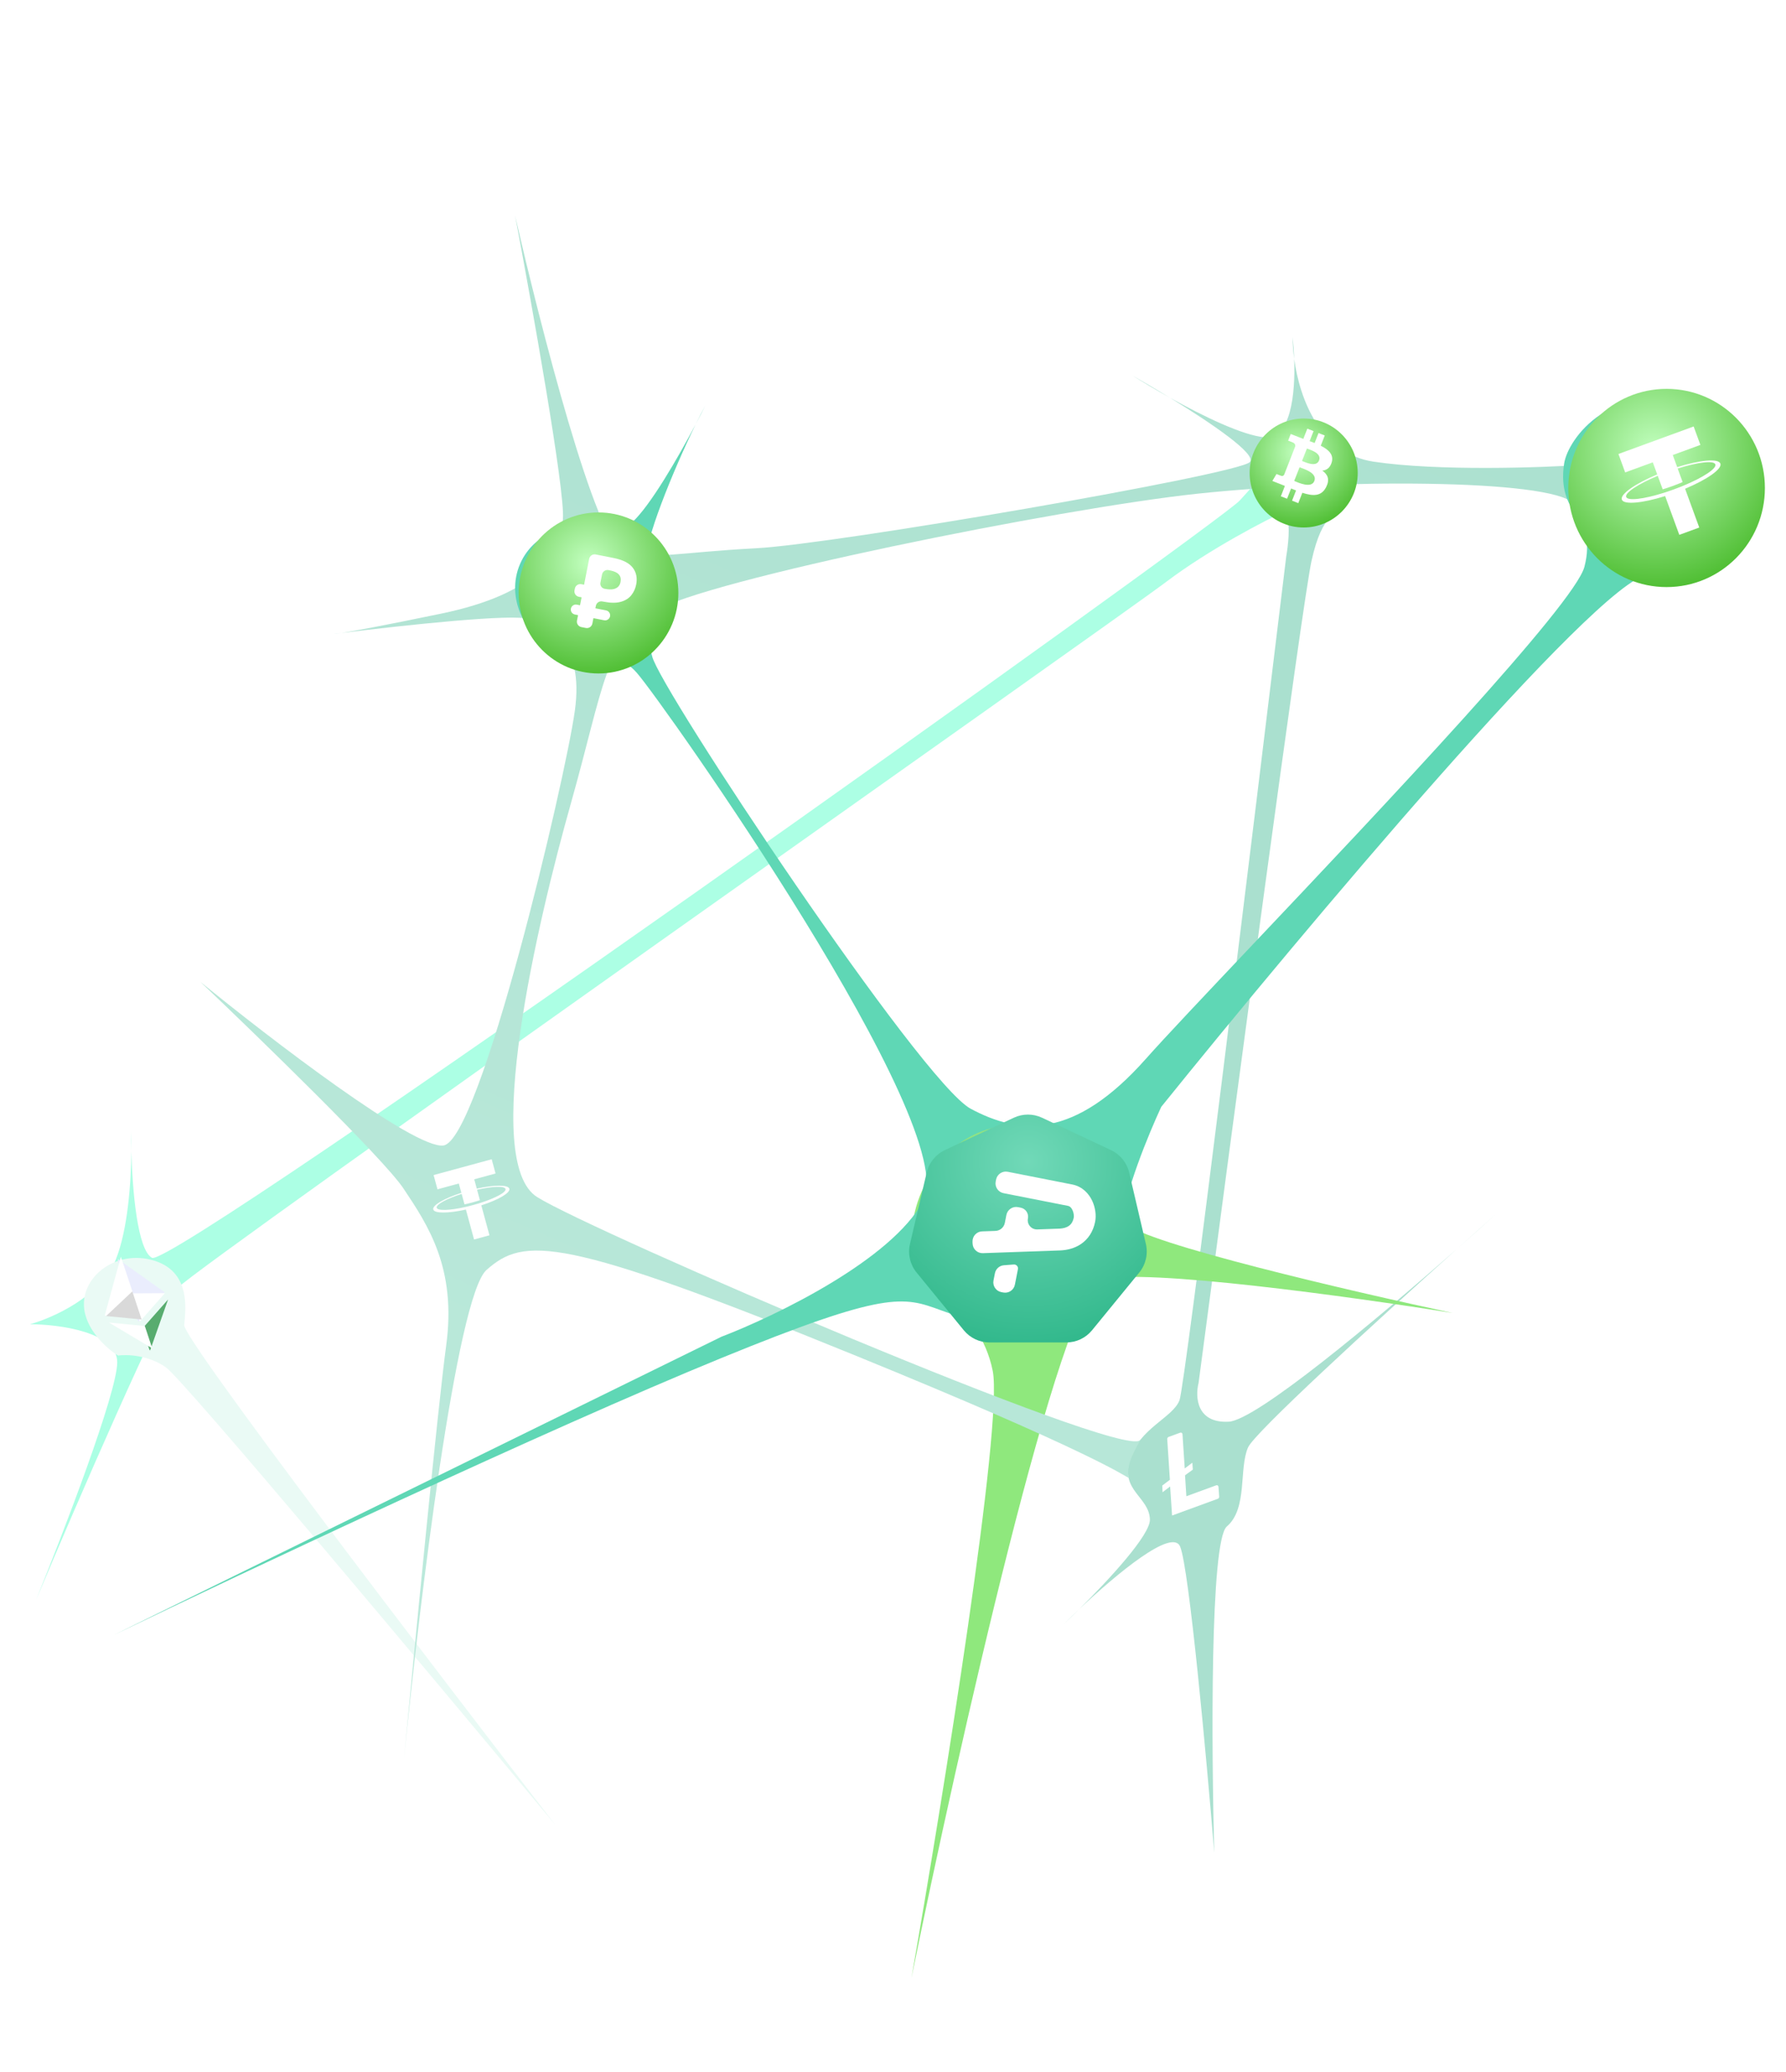 <svg width="646" height="749" viewBox="0 0 646 749" fill="none" xmlns="http://www.w3.org/2000/svg">
<g filter="url(#filter0_f_4063_2118)">
<path d="M460.383 183.544C457.154 178.856 451.935 167.872 456.886 161.437C463.074 153.393 472.562 152.156 481.197 155.618C489.832 159.081 493.455 171.995 488.456 179.364C483.456 186.732 478.441 184.548 474.384 202.768C471.138 217.344 445.793 406.994 433.526 499.998C432.276 504.922 432.708 514.617 444.434 513.996C454.361 513.471 497.301 477.663 526.885 451.613C532.178 446.866 537.101 442.476 541.375 438.681C537.168 442.493 532.245 446.893 526.885 451.613C496.441 478.914 453.725 518.005 451.418 523.303C448.032 531.076 451.36 545.353 443.744 551.881C437.651 557.102 438.181 632.689 439.208 669.829C436.448 636.21 430.116 567.006 426.858 559.143C424.029 552.317 403.979 568.92 390.469 581.655C388.421 583.684 386.508 585.53 384.855 587.088C386.52 585.43 388.419 583.587 390.469 581.655C401.381 570.843 416.136 554.827 415.926 549.311C415.615 541.121 405.213 538.977 408.656 527.648C412.098 516.32 424.151 512.62 426.63 506.242C428.614 501.139 453.193 300.735 465.235 201.17C465.861 197.564 466.778 189.82 465.44 187.686C464.102 185.552 461.511 184.036 460.383 183.544Z" fill="#AAE0CF"/>
</g>
<g filter="url(#filter1_f_4063_2118)">
<path d="M466.053 184.224C457.843 188.006 437.511 198.522 421.87 210.324C402.318 225.077 72.023 457.398 64.722 465.256C58.881 471.542 27.823 543.354 13.024 578.474C22.814 554.397 42.396 503.501 42.403 492.526C42.41 481.551 21.343 478.779 10.809 478.765C18.938 476.539 36.538 468.732 41.904 455.317C46.208 444.556 47.411 427.631 47.514 416.288C47.44 413.643 47.412 411.198 47.419 409.093C47.497 411.035 47.539 413.492 47.514 416.288C47.925 430.99 49.761 451.868 54.98 454.748C62.676 458.995 440.488 189.496 448.367 180.995C454.67 174.194 456.828 171.157 457.12 170.488L470.531 173.943L466.053 184.224Z" fill="#ACFFE4"/>
</g>
<g filter="url(#filter2_iif_4063_2118)">
<path d="M30.356 470.872C30.621 479.578 38.703 486.639 42.711 489.08C45.79 488.632 53.551 488.85 59.96 493.312C66.37 497.774 156.578 605.498 200.881 658.803C155.912 600.634 66.105 483.041 66.622 478.016C67.27 471.735 68.783 458.671 55.59 454.715C42.398 450.759 30.025 459.988 30.356 470.872Z" fill="#EAFAF5"/>
</g>
<path d="M398.479 462.657C413.244 458.348 489.244 468.877 525.398 474.68C488.645 466.826 413.576 449.365 407.326 442.346C399.512 433.573 403.736 411.548 372.44 408.06C341.144 404.571 327.897 434.302 330.177 449.614C332.457 464.927 354.253 471.735 359.068 495.609C362.921 514.709 341.066 649.954 329.657 715.19C346.446 632.807 383.715 466.966 398.479 462.657Z" fill="#8FE87D"/>
<g filter="url(#filter3_f_4063_2118)">
<path d="M496.861 166.915C520.17 170.385 557.565 169.092 573.35 168.011L626.258 191.055C610.086 190.972 576.006 189.036 569.066 181.956C560.391 173.107 483.105 173.155 433.047 178.499C382.988 183.843 254.769 209.737 236.746 220.98C218.724 232.222 218.561 247.664 206.494 290.438C194.427 333.211 173.913 420.037 194.308 432.798C214.704 445.559 405.084 527.286 412.27 520.72C413.572 519.53 406.403 529.053 408.4 534.398C406.264 533.368 394.164 524.618 309.038 489.928C202.631 446.566 189.555 447.135 175.981 459.122C165.122 468.712 151.562 580.94 146.14 635.856C149.957 595.356 158.35 508.78 161.383 486.474C165.175 458.592 154.923 443.089 145.88 429.604C138.646 418.816 93.933 375.357 72.481 354.976C97.358 375.258 149.763 415.484 160.372 414.139C173.634 412.457 204.351 282.344 207.911 257.047C211.472 231.749 197.854 226.713 191.335 223.873C186.335 221.695 145.653 226.088 123.466 228.855C121.811 229.115 120.962 229.212 120.698 229.204C121.583 229.091 122.508 228.974 123.466 228.855C127.976 228.146 138.467 226.222 159.384 221.889C195.125 214.486 202.713 200.489 203.616 187.457C204.338 177.032 192.375 110.07 186.304 77.892C195.29 117.306 215.671 196.765 225.31 199.293C237.358 202.452 244.808 199.73 273.512 198.211C302.215 196.692 447.381 171.616 452.04 167.083C454.844 164.355 438.302 153.067 423.249 143.84C417.895 140.859 413.066 137.961 409.595 135.768C413.488 137.981 418.288 140.798 423.249 143.84C435.098 150.437 449.512 157.44 457.444 158.1C466.852 158.883 468.579 142.555 468.114 129.758C467.719 126.864 467.543 124.191 467.533 121.923C467.795 124.203 468.01 126.892 468.114 129.758C470.077 144.153 477.454 164.026 496.861 166.915Z" fill="url(#paint0_linear_4063_2118)"/>
</g>
<g style="mix-blend-mode:soft-light">
<path fillRule="evenodd" clipRule="evenodd" d="M173.845 434.861C173.692 434.916 172.897 435.184 171.095 435.675C169.661 436.065 168.631 436.299 168.27 436.379C162.663 437.643 158.265 437.803 157.95 436.647C157.635 435.49 161.508 433.4 166.981 431.644L168.008 435.417C168.377 435.345 169.431 435.124 170.865 434.733C172.585 434.265 173.427 433.959 173.578 433.902L172.552 430.13C178.147 428.872 182.536 428.714 182.85 429.868C183.165 431.022 179.303 433.111 173.84 434.862L173.845 434.861ZM172.451 429.738L171.531 426.362L179.247 424.261L177.845 419.112L156.839 424.83L158.24 429.98L165.955 427.88L166.873 431.255C160.682 433.25 156.305 435.778 156.711 437.269C157.117 438.759 162.17 438.718 168.519 437.301L171.465 448.122L177.04 446.604L174.094 435.779C180.271 433.788 184.64 431.264 184.235 429.775C183.829 428.285 178.787 428.323 172.449 429.737L172.451 429.738Z" fill="white"/>
</g>
<g filter="url(#filter4_f_4063_2118)">
<path fillRule="evenodd" clipRule="evenodd" d="M596.029 207.721C614.892 204.959 626.069 196.741 629.3 192.977C641.161 179.156 636.473 155.411 612.906 147.055C583.446 136.611 567.085 158.422 565.738 167.679C564.365 177.113 567.224 181.795 569.955 186.268C572.819 190.96 575.543 195.421 573.097 204.893C569.603 218.426 500.144 291.805 453 341.61C435.689 359.898 421.387 375.007 414.464 382.808C388.687 411.854 369.014 410.445 351.114 400.859C333.214 391.273 238.593 248.931 235.896 237.315C235.167 234.172 234.261 232.158 233.524 230.685C234.942 229.051 236.129 227.192 237.027 225.129C240.276 217.671 238.999 209.276 234.389 202.551C234.31 202.256 234.225 201.953 234.131 201.643C232.684 196.859 243.324 170.305 251.605 153.436C252.955 150.883 254.144 148.565 255.104 146.639C254.022 148.62 252.84 150.92 251.605 153.436C245.223 165.501 235.232 182.817 228.676 188.825C226.543 190.78 224.428 192.031 222.506 192.704C222.383 192.649 222.26 192.594 222.135 192.54C208.633 186.659 193.409 191.715 188.131 203.832C182.853 215.95 189.521 230.54 203.023 236.421C206.751 238.045 210.611 238.835 214.356 238.873C215.385 239.053 216.538 238.899 217.805 238.729C221.214 238.272 225.451 237.704 230.331 243.244C239.713 253.893 348.165 407.629 333.895 434.229C322.479 455.509 280.487 475.802 260.918 483.289L41.249 591.066C88.189 568.453 197.823 516.784 260.837 491.009C320.696 466.526 326.722 468.729 340.383 473.725C344.698 475.303 349.776 477.16 357.553 478.542C389.949 484.299 404.611 458.168 405.668 443.414C406.513 431.611 415.599 409.654 420.036 400.151C470.84 337.159 577.165 210.483 596.029 207.721Z" fill="#5FD7B5"/>
</g>
<g filter="url(#filter5_f_4063_2118)">
<path d="M428.628 533.369L429.108 540.945L439.908 536.997C439.978 536.968 440.054 536.954 440.13 536.954C440.206 536.955 440.282 536.971 440.352 537.001C440.422 537.03 440.486 537.074 440.539 537.129C440.593 537.183 440.635 537.248 440.664 537.319L440.73 537.498L440.98 541.095C440.995 541.264 440.952 541.433 440.858 541.574C440.765 541.715 440.626 541.82 440.465 541.871L423.937 547.913L423.243 537.422L420.488 539.498L420.4 537.072L423.154 534.996L422.19 520.273C422.177 520.104 422.221 519.936 422.314 519.796C422.407 519.655 422.545 519.55 422.705 519.497L426.884 517.969C426.954 517.941 427.03 517.926 427.106 517.927C427.182 517.928 427.258 517.943 427.328 517.973C427.398 518.003 427.462 518.047 427.516 518.101C427.569 518.156 427.612 518.22 427.64 518.291L427.706 518.471L428.522 530.895L431.276 528.819L431.446 531.323L428.628 533.369Z" fill="white"/>
</g>
<g filter="url(#filter6_f_4063_2118)">
<ellipse cx="367.598" cy="442.573" rx="35.555" ry="35.829" fill="url(#paint1_radial_4063_2118)"/>
</g>
<g filter="url(#filter7_f_4063_2118)">
<ellipse cx="602.81" cy="176.421" rx="35.555" ry="35.829" fill="url(#paint2_radial_4063_2118)"/>
</g>
<g filter="url(#filter8_f_4063_2118)">
<ellipse cx="216.48" cy="214.372" rx="28.884" ry="29.107" fill="url(#paint3_radial_4063_2118)"/>
</g>
<g filter="url(#filter9_f_4063_2118)">
<ellipse cx="471.545" cy="171.009" rx="19.542" ry="19.692" fill="url(#paint4_radial_4063_2118)"/>
</g>
<g style="mix-blend-mode:soft-light" filter="url(#filter10_f_4063_2118)">
<path d="M481.692 167.111C482.48 164.341 480.526 162.543 477.716 161.149L479.167 157.445L476.912 156.563L475.5 160.169C474.908 159.937 474.297 159.711 473.691 159.487L475.113 155.858L472.86 154.975L471.409 158.677C470.917 158.496 470.434 158.318 469.967 158.135L469.971 158.123L466.862 156.904L465.92 159.312C465.92 159.312 467.597 159.933 467.558 159.952C468.47 160.31 468.56 160.957 468.468 161.448L466.815 165.667C466.878 165.692 466.959 165.727 467.047 165.776C466.972 165.747 466.892 165.715 466.809 165.683L464.494 171.593C464.341 171.865 463.993 172.257 463.354 172.008C463.373 172.045 461.716 171.366 461.716 171.366L460.214 173.883L463.147 175.032C463.693 175.247 464.226 175.466 464.753 175.676L463.287 179.422L465.538 180.304L466.99 176.598C467.603 176.853 468.199 177.092 468.784 177.321L467.338 181.009L469.593 181.892L471.057 178.153C474.933 179.42 477.959 179.504 479.682 176.074C481.07 173.312 480.223 171.506 478.274 170.147C479.842 169.993 481.118 169.14 481.692 167.112L481.692 167.111ZM475.401 173.885C474.306 176.685 469.638 174.489 468.109 173.892L470.054 168.93C471.582 169.529 476.545 170.966 475.401 173.885ZM477.095 166.473C476.097 169.019 472.216 167.156 470.943 166.658L472.706 162.157C473.979 162.656 478.135 163.817 477.095 166.473Z" fill="white"/>
</g>
<path d="M366.702 404.096C369.932 402.58 373.67 402.58 376.9 404.096L401.835 415.8C405.157 417.36 407.583 420.354 408.42 423.927L414.464 449.736C415.314 453.366 414.428 457.185 412.067 460.071L394.989 480.945C392.71 483.73 389.301 485.346 385.701 485.346H357.901C354.302 485.346 350.893 483.73 348.613 480.945L331.535 460.071C329.174 457.185 328.288 453.366 329.139 449.736L335.182 423.927C336.019 420.354 338.445 417.36 341.767 415.8L366.702 404.096Z" fill="url(#paint5_radial_4063_2118)"/>
<path fillRule="evenodd" clipRule="evenodd" d="M386.307 435.968L362.979 431.373C361.031 430.989 359.763 429.099 360.146 427.151L360.28 426.471C360.664 424.523 362.554 423.255 364.502 423.639L387.83 428.233C391.557 428.967 393.853 431.586 395.041 434.105C396.19 436.542 396.569 439.392 396.115 441.694C395.395 445.351 393.538 448.016 391.041 449.728C388.647 451.368 385.939 451.951 383.664 452.066L383.635 452.067L355.508 453.064C353.524 453.135 351.859 451.583 351.788 449.599L351.764 448.906C351.693 446.922 353.245 445.257 355.229 445.186L360.051 445.015C361.72 444.956 363.128 443.756 363.451 442.118L364.014 439.258C364.397 437.31 366.288 436.042 368.236 436.426L369.182 436.612C370.983 436.967 372.155 438.714 371.801 440.515C371.387 442.617 373.039 444.555 375.179 444.479L383.294 444.191C384.615 444.121 385.759 443.791 386.584 443.225C387.312 442.726 388.043 441.884 388.381 440.17C388.477 439.679 388.415 438.536 387.911 437.467C387.446 436.48 386.877 436.08 386.307 435.968ZM367.916 460.241C367.915 460.242 367.916 460.243 367.917 460.243C367.918 460.243 367.918 460.244 367.918 460.245L367.09 464.45C366.706 466.398 364.816 467.667 362.868 467.283L362.184 467.148C360.237 466.765 358.968 464.874 359.352 462.926L359.864 460.326C360.176 458.741 361.507 457.559 363.117 457.436L366.689 457.162C367.625 457.091 368.371 457.93 368.189 458.851L367.916 460.241Z" fill="white"/>
<g style="mix-blend-mode:soft-light">
<path fillRule="evenodd" clipRule="evenodd" d="M609.067 175.515C608.87 175.604 607.847 176.049 605.513 176.902C603.656 177.581 602.318 178.007 601.847 178.154C594.558 180.46 588.745 181.167 588.198 179.67C587.651 178.172 592.549 174.966 599.606 172.022L601.392 176.908C601.874 176.771 603.246 176.359 605.102 175.68C607.33 174.866 608.412 174.365 608.606 174.273L606.82 169.388C614.096 167.091 619.896 166.388 620.442 167.882C620.989 169.377 616.104 172.58 609.06 175.515L609.067 175.515ZM606.642 168.88L605.044 164.508L615.034 160.855L612.597 154.187L585.395 164.131L587.833 170.799L597.822 167.148L599.42 171.519C591.437 174.86 585.92 178.703 586.626 180.633C587.331 182.564 594.025 181.941 602.282 179.348L607.404 193.36L614.624 190.721L609.5 176.703C617.464 173.369 622.972 169.531 622.267 167.603C621.562 165.674 614.883 166.291 606.64 168.879L606.642 168.88Z" fill="white"/>
</g>
<g filter="url(#filter11_f_4063_2118)">
<path d="M42.683 455.202L42.682 456.047L49.859 477.629L50.179 477.746L59.563 467.199L42.683 455.202Z" fill="#EAEDFD"/>
<path d="M43.714 454.346L37.881 475.609L51.219 476.906L47.732 466.423L43.714 454.346Z" fill="white"/>
<path d="M51.624 480.183L51.536 480.387L54.03 487.945L54.284 488.243L60.793 469.816L51.624 480.183Z" fill="#58AC6F"/>
<path d="M55.053 487.475L52.392 479.41L39.381 478.136L55.053 487.475Z" fill="white"/>
<path d="M50.601 477.763L59.641 467.53L47.248 467.598L50.601 477.763Z" fill="white"/>
<path d="M38.388 475.788L51.219 477.048L47.866 466.883L38.388 475.788Z" fill="#D9D9D9"/>
</g>
<g style="mix-blend-mode:soft-light">
<path d="M210.277 226.712C209.193 226.498 208.488 225.446 208.701 224.363L213.106 202.032C213.319 200.949 214.371 200.243 215.455 200.457L221.877 201.724C225.26 202.391 227.588 203.563 228.862 205.241C230.16 206.923 230.572 208.965 230.098 211.368C229.818 212.789 229.235 214.063 228.351 215.187C227.467 216.312 226.203 217.106 224.558 217.571C222.937 218.041 220.852 218.025 218.302 217.522L217.874 217.438C216.791 217.224 215.739 217.929 215.525 219.013L214.254 225.458C214.04 226.542 212.988 227.247 211.905 227.033L210.277 226.712ZM207.932 222.162C206.947 221.968 206.306 221.012 206.501 220.027C206.695 219.042 207.651 218.401 208.636 218.595L219.226 220.684C220.211 220.878 220.852 221.834 220.657 222.819C220.463 223.804 219.507 224.445 218.522 224.251L207.932 222.162ZM209.38 215.762C208.296 215.548 207.591 214.497 207.805 213.413L207.93 212.778C208.144 211.694 209.196 210.989 210.279 211.203L217.129 212.554C218.213 212.767 218.918 213.819 218.704 214.903L218.579 215.538C218.365 216.622 217.313 217.327 216.23 217.113L209.38 215.762ZM218.65 212.854C219.704 213.061 220.633 213.13 221.436 213.059C222.245 212.964 222.908 212.7 223.426 212.267C223.944 211.835 224.281 211.226 224.436 210.442C224.658 209.314 224.467 208.411 223.863 207.731C223.263 207.027 222.203 206.525 220.683 206.225L220.108 206.112C219.024 205.898 217.973 206.603 217.759 207.687L217.174 210.652C216.974 211.668 217.635 212.653 218.65 212.854Z" fill="white"/>
</g>
<defs>
<filter id="filter0_f_4063_2118" x="374.855" y="143.799" width="176.521" height="536.03" filterUnits="userSpaceOnUse" color-interpolation-filters="sRGB">
<feFlood flood-opacity="0" result="BackgroundImageFix"/>
<feBlend mode="normal" in="SourceGraphic" in2="BackgroundImageFix" result="shape"/>
<feGaussianBlur stdDeviation="5" result="effect1_foregroundBlur_4063_2118"/>
</filter>
<filter id="filter1_f_4063_2118" x="0.809" y="160.488" width="479.722" height="427.985" filterUnits="userSpaceOnUse" color-interpolation-filters="sRGB">
<feFlood flood-opacity="0" result="BackgroundImageFix"/>
<feBlend mode="normal" in="SourceGraphic" in2="BackgroundImageFix" result="shape"/>
<feGaussianBlur stdDeviation="5" result="effect1_foregroundBlur_4063_2118"/>
</filter>
<filter id="filter2_iif_4063_2118" x="20.35" y="443.782" width="190.531" height="225.021" filterUnits="userSpaceOnUse" color-interpolation-filters="sRGB">
<feFlood flood-opacity="0" result="BackgroundImageFix"/>
<feBlend mode="normal" in="SourceGraphic" in2="BackgroundImageFix" result="shape"/>
<feColorMatrix in="SourceAlpha" type="matrix" values="0 0 0 0 0 0 0 0 0 0 0 0 0 0 0 0 0 0 127 0" result="hardAlpha"/>
<feOffset dy="4"/>
<feGaussianBlur stdDeviation="2"/>
<feComposite in2="hardAlpha" operator="arithmetic" k2="-1" k3="1"/>
<feColorMatrix type="matrix" values="0 0 0 0 1 0 0 0 0 1 0 0 0 0 1 0 0 0 0.25 0"/>
<feBlend mode="normal" in2="shape" result="effect1_innerShadow_4063_2118"/>
<feColorMatrix in="SourceAlpha" type="matrix" values="0 0 0 0 0 0 0 0 0 0 0 0 0 0 0 0 0 0 127 0" result="hardAlpha"/>
<feOffset dy="-3"/>
<feGaussianBlur stdDeviation="2"/>
<feComposite in2="hardAlpha" operator="arithmetic" k2="-1" k3="1"/>
<feColorMatrix type="matrix" values="0 0 0 0 0.696 0 0 0 0 0.696 0 0 0 0 1 0 0 0 1 0"/>
<feBlend mode="normal" in2="effect1_innerShadow_4063_2118" result="effect2_innerShadow_4063_2118"/>
<feGaussianBlur stdDeviation="5" result="effect3_foregroundBlur_4063_2118"/>
</filter>
<filter id="filter3_f_4063_2118" x="68.481" y="73.892" width="561.777" height="565.964" filterUnits="userSpaceOnUse" color-interpolation-filters="sRGB">
<feFlood flood-opacity="0" result="BackgroundImageFix"/>
<feBlend mode="normal" in="SourceGraphic" in2="BackgroundImageFix" result="shape"/>
<feGaussianBlur stdDeviation="2" result="effect1_foregroundBlur_4063_2118"/>
</filter>
<filter id="filter4_f_4063_2118" x="31.25" y="134.286" width="614.323" height="466.779" filterUnits="userSpaceOnUse" color-interpolation-filters="sRGB">
<feFlood flood-opacity="0" result="BackgroundImageFix"/>
<feBlend mode="normal" in="SourceGraphic" in2="BackgroundImageFix" result="shape"/>
<feGaussianBlur stdDeviation="5" result="effect1_foregroundBlur_4063_2118"/>
</filter>
<filter id="filter5_f_4063_2118" x="416.4" y="513.927" width="28.583" height="37.986" filterUnits="userSpaceOnUse" color-interpolation-filters="sRGB">
<feFlood flood-opacity="0" result="BackgroundImageFix"/>
<feBlend mode="normal" in="SourceGraphic" in2="BackgroundImageFix" result="shape"/>
<feGaussianBlur stdDeviation="2" result="effect1_foregroundBlur_4063_2118"/>
</filter>
<filter id="filter6_f_4063_2118" x="328.042" y="402.744" width="79.111" height="79.658" filterUnits="userSpaceOnUse" color-interpolation-filters="sRGB">
<feFlood flood-opacity="0" result="BackgroundImageFix"/>
<feBlend mode="normal" in="SourceGraphic" in2="BackgroundImageFix" result="shape"/>
<feGaussianBlur stdDeviation="2" result="effect1_foregroundBlur_4063_2118"/>
</filter>
<filter id="filter7_f_4063_2118" x="563.254" y="136.592" width="79.111" height="79.658" filterUnits="userSpaceOnUse" color-interpolation-filters="sRGB">
<feFlood flood-opacity="0" result="BackgroundImageFix"/>
<feBlend mode="normal" in="SourceGraphic" in2="BackgroundImageFix" result="shape"/>
<feGaussianBlur stdDeviation="2" result="effect1_foregroundBlur_4063_2118"/>
</filter>
<filter id="filter8_f_4063_2118" x="183.595" y="181.265" width="65.769" height="66.213" filterUnits="userSpaceOnUse" color-interpolation-filters="sRGB">
<feFlood flood-opacity="0" result="BackgroundImageFix"/>
<feBlend mode="normal" in="SourceGraphic" in2="BackgroundImageFix" result="shape"/>
<feGaussianBlur stdDeviation="2" result="effect1_foregroundBlur_4063_2118"/>
</filter>
<filter id="filter9_f_4063_2118" x="448.003" y="147.317" width="47.084" height="47.384" filterUnits="userSpaceOnUse" color-interpolation-filters="sRGB">
<feFlood flood-opacity="0" result="BackgroundImageFix"/>
<feBlend mode="normal" in="SourceGraphic" in2="BackgroundImageFix" result="shape"/>
<feGaussianBlur stdDeviation="2" result="effect1_foregroundBlur_4063_2118"/>
</filter>
<filter id="filter10_f_4063_2118" x="456.214" y="150.975" width="29.654" height="34.916" filterUnits="userSpaceOnUse" color-interpolation-filters="sRGB">
<feFlood flood-opacity="0" result="BackgroundImageFix"/>
<feBlend mode="normal" in="SourceGraphic" in2="BackgroundImageFix" result="shape"/>
<feGaussianBlur stdDeviation="2" result="effect1_foregroundBlur_4063_2118"/>
</filter>
<filter id="filter11_f_4063_2118" x="36.881" y="453.346" width="24.912" height="35.897" filterUnits="userSpaceOnUse" color-interpolation-filters="sRGB">
<feFlood flood-opacity="0" result="BackgroundImageFix"/>
<feBlend mode="normal" in="SourceGraphic" in2="BackgroundImageFix" result="shape"/>
<feGaussianBlur stdDeviation="0.5" result="effect1_foregroundBlur_4063_2118"/>
</filter>
<linearGradient id="paint0_linear_4063_2118" x1="420.642" y1="101.5" x2="181.245" y2="651.146" gradientUnits="userSpaceOnUse">
<stop stop-color="#ACE1D0"/>
<stop offset="1" stop-color="#BDEADC"/>
</linearGradient>
<radialGradient id="paint1_radial_4063_2118" cx="0" cy="0" r="1" gradientUnits="userSpaceOnUse" gradientTransform="translate(363.222 429.174) rotate(84.92) scale(49.422 49.045)">
<stop stop-color="#C2FFBF"/>
<stop offset="1" stop-color="#51BF35"/>
</radialGradient>
<radialGradient id="paint2_radial_4063_2118" cx="0" cy="0" r="1" gradientUnits="userSpaceOnUse" gradientTransform="translate(598.434 163.022) rotate(84.92) scale(49.422 49.045)">
<stop stop-color="#C2FFBF"/>
<stop offset="1" stop-color="#51BF35"/>
</radialGradient>
<radialGradient id="paint3_radial_4063_2118" cx="0" cy="0" r="1" gradientUnits="userSpaceOnUse" gradientTransform="translate(212.925 203.487) rotate(84.92) scale(40.149 39.843)">
<stop stop-color="#C2FFBF"/>
<stop offset="1" stop-color="#51BF35"/>
</radialGradient>
<radialGradient id="paint4_radial_4063_2118" cx="0" cy="0" r="1" gradientUnits="userSpaceOnUse" gradientTransform="translate(469.14 163.645) rotate(84.92) scale(27.163 26.956)">
<stop stop-color="#C2FFBF"/>
<stop offset="1" stop-color="#51BF35"/>
</radialGradient>
<radialGradient id="paint5_radial_4063_2118" cx="0" cy="0" r="1" gradientUnits="userSpaceOnUse" gradientTransform="translate(371.801 420) rotate(90.136) scale(69.703 71.514)">
<stop stop-color="#71D9B8"/>
<stop offset="1" stop-color="#2FB78A"/>
</radialGradient>
</defs>
</svg>
